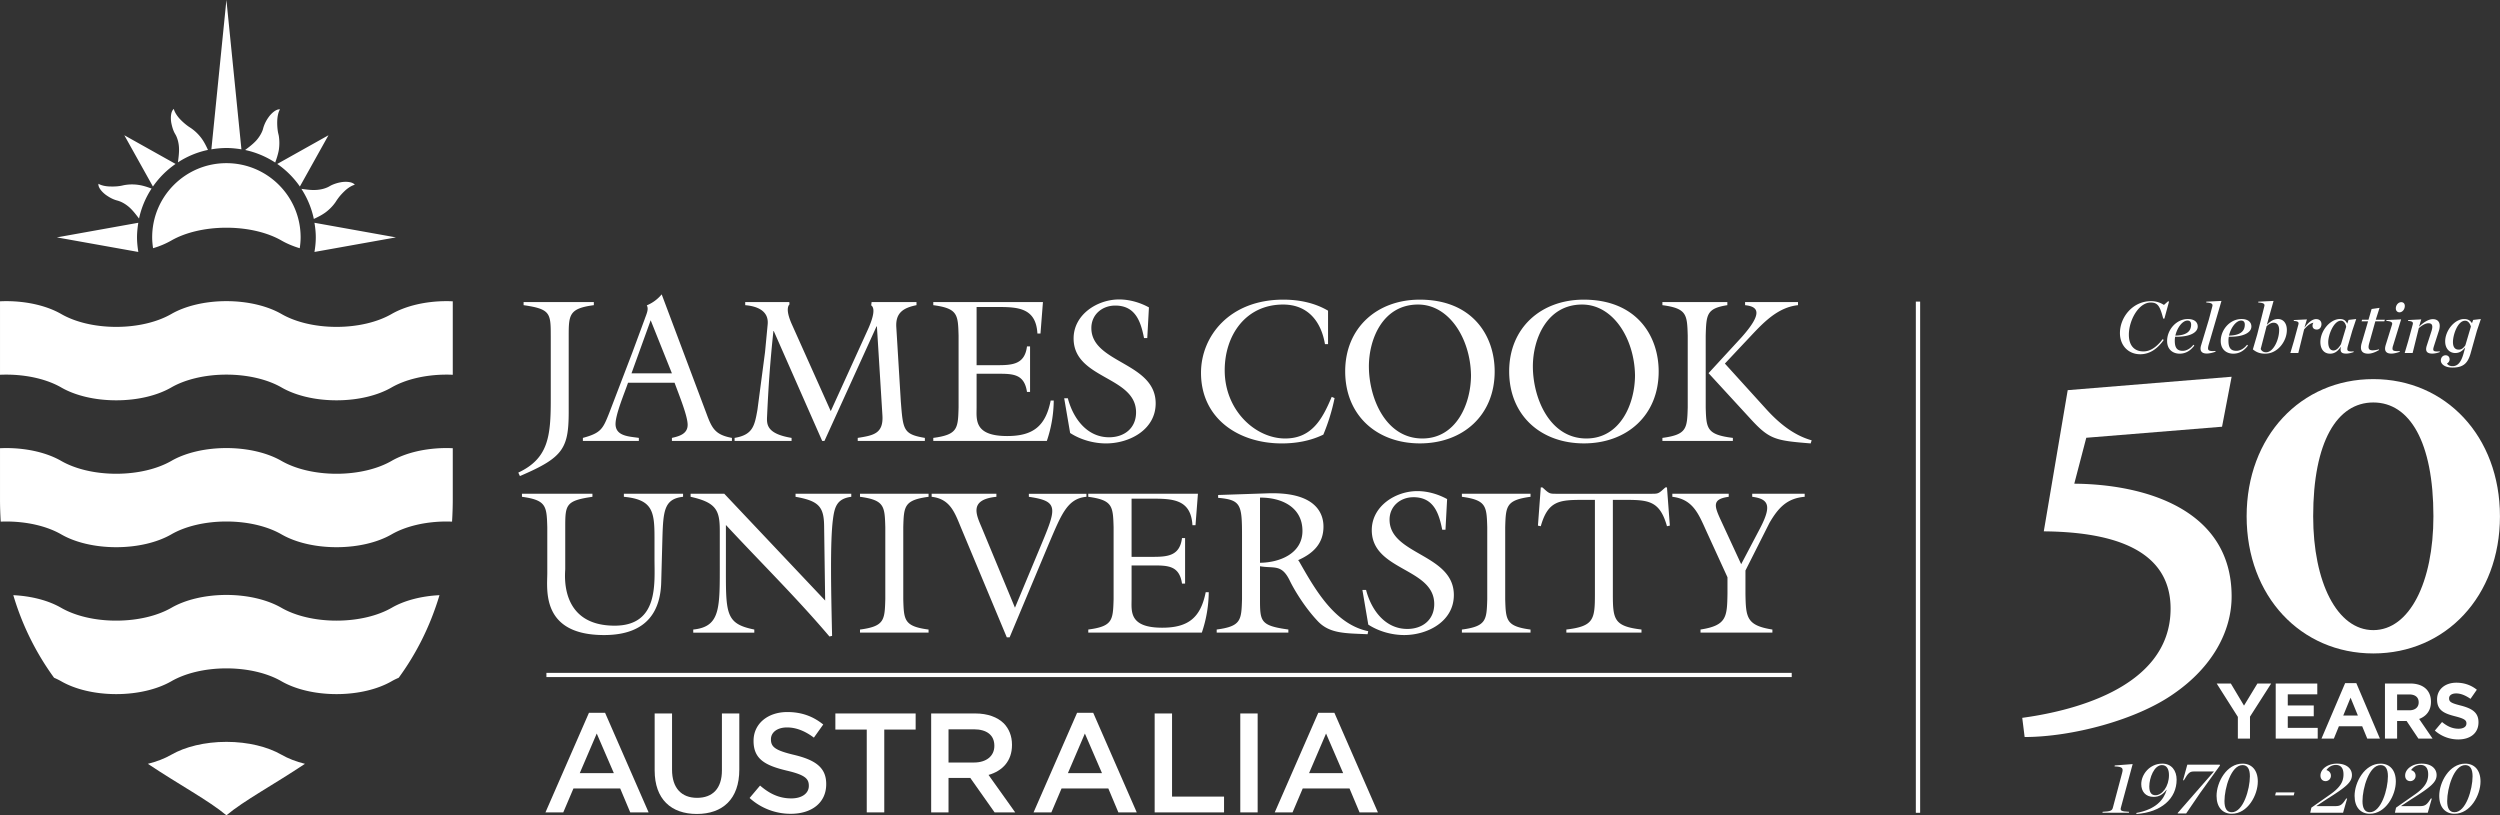 <svg xmlns="http://www.w3.org/2000/svg" viewBox="0 0 298.79 97.44" height="129.92" width="398.387"><rect x="0" y="0" width="298.79" height="97.44" fill="#333333" stroke="none"/><defs><clipPath id="a"><path d="M228 36h2v61.441h-2zm0 0"/></clipPath><clipPath id="b"><path d="M17 88h20v9.441H17zm0 0"/></clipPath><clipPath id="c"><path d="M65 85h13v12.441H65zm0 0"/></clipPath><clipPath id="d"><path d="M78 85h11v12.441H78zm0 0"/></clipPath><clipPath id="e"><path d="M89 85h10v12.441H89zm0 0"/></clipPath><clipPath id="f"><path d="M99 85h11v12.441H99zm0 0"/></clipPath><clipPath id="g"><path d="M111 85h11v12.441h-11zm0 0"/></clipPath><clipPath id="h"><path d="M123 85h13v12.441h-13zm0 0"/></clipPath><clipPath id="i"><path d="M138 85h9v12.441h-9zm0 0"/></clipPath><clipPath id="j"><path d="M148 85h3v12.441h-3zm0 0"/></clipPath><clipPath id="k"><path d="M152 85h13v12.441h-13zm0 0"/></clipPath><clipPath id="l"><path d="M268 45h30.79v34H268zm0 0"/></clipPath><clipPath id="m"><path d="M251 91h4v6.441h-4zm0 0"/></clipPath><clipPath id="n"><path d="M255 91h6v6.441h-6zm0 0"/></clipPath><clipPath id="o"><path d="M260 91h6v6.441h-6zm0 0"/></clipPath><clipPath id="p"><path d="M264 91h6v6.441h-6zm0 0"/></clipPath><clipPath id="q"><path d="M276 91h6v6.441h-6zm0 0"/></clipPath><clipPath id="r"><path d="M281 91h6v6.441h-6zm0 0"/></clipPath><clipPath id="s"><path d="M286 91h6v6.441h-6zm0 0"/></clipPath><clipPath id="t"><path d="M291 91h6v6.441h-6zm0 0"/></clipPath></defs><g style="fill:#000;fill-opacity:1"><g style="fill:#fff;fill-opacity:1" clip-path="url(#a)"><path d="M229.488 36.05h-.515v61.095h.515V36.05" style="stroke:none;fill-rule:nonzero;fill:#fff;fill-opacity:1"/></g><path d="M46.805 55.082c-1.637.945-3.98 1.54-6.582 1.54-2.606 0-4.942-.595-6.582-1.536-1.637-.945-3.985-1.535-6.582-1.535-2.598 0-4.95.59-6.582 1.535-1.641.941-3.98 1.535-6.586 1.535-2.602 0-4.942-.594-6.579-1.535-1.64-.945-3.98-1.535-6.585-1.535-.243 0-.485.008-.727.02v6.09c0 .925.035 1.812.086 2.683.21-.008.426-.016.64-.016 2.606 0 4.946.59 6.587 1.535 1.636.946 3.976 1.535 6.578 1.535 2.605 0 4.945-.59 6.586-1.535 1.632-.945 3.984-1.535 6.582-1.535 2.597 0 4.945.59 6.582 1.535 1.64.946 3.976 1.535 6.582 1.535 2.601 0 4.945-.59 6.582-1.535 1.64-.945 3.98-1.535 6.578-1.535.222 0 .433.008.644.016a42.37 42.37 0 0 0 .086-2.684v-6.09a14.67 14.67 0 0 0-.73-.02c-2.598 0-4.938.59-6.578 1.532m-6.582 19.094c-2.602 0-4.946-.59-6.582-1.531-1.637-.946-3.985-1.54-6.582-1.54-2.598 0-4.946.594-6.582 1.54-1.641.94-3.98 1.53-6.586 1.53-2.602.005-4.942-.59-6.579-1.53-1.457-.844-3.468-1.403-5.722-1.512A32.306 32.306 0 0 0 6.46 81c.302.133.587.27.853.422 1.636.941 3.976 1.535 6.578 1.535 2.605 0 4.945-.594 6.586-1.535 1.636-.945 3.984-1.54 6.582-1.54 2.597 0 4.945.59 6.582 1.54 1.636.941 3.98 1.535 6.582 1.535 2.601 0 4.945-.594 6.582-1.535.265-.156.554-.29.851-.422 2.016-2.762 3.715-6.008 4.871-9.867-2.254.11-4.27.668-5.722 1.512-1.637.94-3.98 1.53-6.582 1.53" style="stroke:none;fill-rule:nonzero;fill:#fff;fill-opacity:1"/><g style="fill:#fff;fill-opacity:1" clip-path="url(#b)"><path d="M33.64 90.2c-1.636-.942-3.984-1.536-6.581-1.536-2.598 0-4.946.594-6.582 1.535-.79.457-1.743.824-2.805 1.09 3.773 2.52 7.262 4.375 9.387 6.152 2.125-1.777 5.613-3.632 9.386-6.152-1.062-.266-2.015-.633-2.804-1.09" style="stroke:none;fill-rule:nonzero;fill:#fff;fill-opacity:1"/></g><path d="M46.805 37.527c-1.637.946-3.98 1.54-6.582 1.54-2.606 0-4.942-.594-6.582-1.54-1.637-.941-3.985-1.535-6.582-1.535-2.598 0-4.95.594-6.582 1.535-1.641.946-3.98 1.54-6.586 1.54-2.602 0-4.942-.594-6.579-1.54-1.64-.941-3.98-1.535-6.585-1.535-.243 0-.485.008-.727.02v8.777c.242-.008.484-.016.727-.016 2.605 0 4.945.59 6.585 1.532 1.637.949 3.977 1.539 6.579 1.539 2.605 0 4.945-.59 6.586-1.54 1.632-.94 3.984-1.53 6.582-1.53 2.597 0 4.945.59 6.582 1.53 1.64.95 3.976 1.54 6.582 1.54 2.601 0 4.945-.59 6.582-1.54 1.64-.94 3.98-1.53 6.578-1.53.254 0 .492.007.73.019v-8.781a14.67 14.67 0 0 0-.73-.02c-2.598 0-4.938.594-6.578 1.535M27.059 19.5c-4.899 0-8.872 3.969-8.872 8.867 0 .442.047.875.106 1.297a10.167 10.167 0 0 0 2.184-.918c1.632-.941 3.984-1.531 6.582-1.531 2.597 0 4.945.59 6.582 1.531.632.363 1.367.676 2.183.922.063-.426.106-.86.106-1.3 0-4.9-3.973-8.868-8.871-8.868zm-12.09 2.605c-.176.024-.352.075-.531.106-.47.082-.915.09-1.36.074-.46-.015-1.004-.125-1.308-.324-.079.46.492 1.07.976 1.398.332.227.68.422 1.05.543.145.051.29.078.434.133.446.152.88.438 1.227.742.445.399.816.899 1.16 1.344a10.564 10.564 0 0 1 1.5-3.586c-.469-.168-.972-.348-1.527-.43a5.242 5.242 0 0 0-1.621 0zm32.351 6.266-9.738-1.746c.098.566.16 1.152.16 1.742 0 .594-.062 1.176-.16 1.746zm-30.793-1.746-9.734 1.746 9.738 1.742c-.09-.57-.156-1.152-.156-1.746 0-.59.066-1.176.152-1.742zm23.508-2.375c.11-.148.195-.305.305-.45.27-.39.578-.71.902-1.019.34-.312.801-.62 1.164-.695-.277-.379-1.113-.41-1.687-.3a4.5 4.5 0 0 0-1.125.359c-.14.07-.262.152-.403.218-.421.2-.93.313-1.394.336-.59.043-1.211-.054-1.77-.129h-.007a10.569 10.569 0 0 1 1.488 3.598c.453-.215.93-.445 1.383-.773.398-.29.816-.692 1.144-1.145zm-19.05-4.656-6.126-3.43 3.418 6.129a10.647 10.647 0 0 1 2.707-2.7zm14.855 2.699 3.418-6.129-6.121 3.43a10.631 10.631 0 0 1 2.703 2.699zm-6.985-4.445L27.06 0l-1.797 17.848a11.34 11.34 0 0 1 1.797-.16c.609 0 1.207.066 1.796.16zm-8.02-2.012c.067.133.153.258.22.398.199.426.312.93.336 1.391.035.598-.055 1.219-.125 1.77v.011a10.497 10.497 0 0 1 3.59-1.488c-.211-.453-.442-.938-.77-1.383a5.37 5.37 0 0 0-1.145-1.14c-.148-.11-.304-.2-.453-.305a6.896 6.896 0 0 1-1.02-.902c-.308-.34-.616-.805-.69-1.168-.38.277-.41 1.109-.301 1.687.082.398.183.77.359 1.129zm12.493 2.066a5.657 5.657 0 0 0 0-1.625c-.027-.175-.086-.351-.113-.53a6.683 6.683 0 0 1-.078-1.36c.02-.457.125-1.008.328-1.313-.457-.07-1.07.496-1.399.98a4.286 4.286 0 0 0-.543 1.055c-.05.137-.082.293-.128.43-.16.445-.442.883-.747 1.23-.398.442-.898.817-1.347 1.153 0 0 0 .004-.004.004 1.305.281 2.515.797 3.594 1.5.168-.469.34-.977.437-1.524M65.824 40.11c0-2.684-.05-3.176-3.246-3.637v-.368h8.395v.368c-2.926.39-3.004 1.12-3.004 3.636v8.735c.027 4.738-.535 5.785-5.832 8.054l-.192-.414c3.586-1.683 3.88-4.32 3.88-8.71v-7.665m9.234 5.637c-.414 1.219-1.493 3.758-1.493 4.93 0 1.488 1.684 1.488 2.786 1.66v.363h-6.688v-.363c2.172-.586 2.39-1.074 3.148-2.98l2.754-7.2 1.47-3.976c.218-.637.534-1.22.265-1.684a4.59 4.59 0 0 0 1.781-1.316l5.371 14.3c.656 1.782 1.074 2.489 3.024 2.856v.363h-7.172v-.363c.855-.195 1.879-.465 1.879-1.563 0-1.023-.93-3.32-1.563-5.027zm2.707-7.469-2.293 6.344h4.832zm21.524 10.86 4.417-9.711c.61-1.34.95-2.563.414-2.93l.05-.39h5.364v.367c-1.558.316-2.508.902-2.414 2.609l.54 8.887c.269 3.39.269 3.93 2.874 4.367v.363h-8.023v-.363c1.879-.293 3.074-.512 2.953-2.66l-.66-10.664h-.047l-6.223 13.687h-.27L92.48 39.57h-.046c-.391 3.735-.586 6.446-.758 10.223-.047.953-.024 2.055 2.93 2.543v.363h-6.81v-.363c2.173-.367 2.391-1.418 2.735-3.39l.903-6.86.316-3.32c.148-1.61-1.242-2.172-2.684-2.293v-.368h5.27l.023.27c-.535.559.121 2.023.293 2.414l4.637 10.348m12.254 3.199c2.93-.39 2.953-1.125 3.023-3.637v-8.59c-.07-2.515-.093-3.246-3.023-3.636v-.368h13.105l-.293 3.758h-.367c-.172-3.148-2.441-3.172-4.902-3.172h-2.367v6.954h2.535c1.832 0 3.223-.145 3.488-2.243h.367v5.442h-.367c-.316-2.145-1.656-2.176-3.488-2.176h-2.535v4.004c0 1.441-.344 3.441 3.66 3.441 3.074 0 4.586-1.168 5.195-4.246h.364a15.333 15.333 0 0 1-.825 4.832h-13.57v-.363m25.574-11.934h-.387c-.39-1.976-1.027-3.882-3.44-3.882-1.563 0-2.856 1.074-2.856 2.687 0 4.219 7.687 4.074 7.687 9.004 0 3.144-3.125 4.785-5.93 4.785-1.492 0-3.054-.441-4.293-1.246l-.71-4.148h.437c.61 2.343 2.246 4.66 4.93 4.66 1.804 0 3.222-1.075 3.222-2.977 0-4.344-7.464-3.953-7.464-8.836 0-2.855 2.828-4.66 5.437-4.66 1.246 0 2.492.363 3.566.95l-.199 3.663m21.606.731h-.368c-.464-2.758-2.078-4.735-5.003-4.735-4.465 0-6.98 3.66-6.98 7.86 0 4.808 3.683 8.148 7.226 8.148 3.191 0 4.46-2.34 5.562-4.976l.344.148a23.4 23.4 0 0 1-1.344 4.367c-1.562.754-3.246 1.051-4.98 1.051-5.102 0-9.64-2.93-9.64-8.445 0-4.344 3.39-8.739 9.835-8.739 1.855 0 3.734.368 5.348 1.32v4m19.914 3.27c0 5.25-3.809 8.59-8.934 8.59-5.144 0-8.93-3.34-8.93-8.613 0-5.2 3.809-8.566 8.907-8.566 6.25 0 8.957 4.246 8.957 8.59m-15.032-.61c0 3.781 2 8.613 6.391 8.613 4.027 0 5.813-4.097 5.813-7.586-.075-4.324-2.59-8.422-6.325-8.422-4.199 0-5.879 4.098-5.879 7.395m34.633.609c0 5.25-3.808 8.59-8.933 8.59-5.149 0-8.934-3.34-8.934-8.613 0-5.2 3.809-8.566 8.91-8.566 6.25 0 8.957 4.246 8.957 8.59m-15.035-.61c0 3.781 2.004 8.613 6.395 8.613 4.03 0 5.812-4.097 5.812-7.586-.078-4.324-2.59-8.422-6.324-8.422-4.195 0-5.883 4.098-5.883 7.395M203.86 48.7c.074 2.51.097 3.245 3.245 3.636v.363h-8.421v-.363c2.93-.39 2.953-1.125 3.027-3.637v-8.59c-.074-2.515-.098-3.246-3.027-3.636v-.368h7.761v.368c-2.488.39-2.511 1.12-2.586 3.636zm11.03-12.595v.368c-2.78.293-4.636 2.66-6.445 4.539l-2.293 2.441 4.957 5.465c1.489 1.637 3.246 3.098 5.414 3.707l-.12.371c-4.247-.344-4.93-.465-7.227-2.98l-4.977-5.418 3.93-4.27c2.562-2.879 2.074-3.683.437-3.855v-.368h6.325M81.637 59.012v.363c-2.219.246-2.367 1.613-2.465 4.836l-.145 5.344c-.074 3.148-1.418 6.343-6.832 6.343-7.566 0-6.785-5.468-6.785-7.418v-5.464c-.074-2.516-.097-3.246-3.027-3.641v-.363h8.422v.363c-3.2.465-3.25.953-3.25 3.64v5c0 .465-.782 6.762 5.906 6.762 5.273 0 4.762-5.027 4.762-8.007v-2.56c0-3.1-.246-4.515-3.66-4.835v-.363h7.074m16.984 12.761-.125-8.906c-.023-2.32-.656-3.004-3.414-3.492v-.363h6.66v.363c-1.683.223-2 1.148-2.195 2.734-.344 2.684-.219 8.567-.098 13.887l-.316.074c-3.906-4.61-8.25-8.882-12.375-13.328v4.496c0 6.051-.145 7.293 3.394 8v.371h-7.297v-.37c3.297-.34 3.172-2.587 3.172-8.126v-3.66c0-2.441-.39-3.394-3.488-4.078v-.363h4.027l12.055 12.761m9.336-.168c.07 2.512.098 3.247 3.023 3.637v.367h-8.195v-.367c2.926-.39 2.953-1.125 3.024-3.637v-8.59c-.07-2.515-.098-3.245-3.024-3.64v-.363h8.195v.363c-2.925.395-2.953 1.125-3.023 3.64v8.59m21.891-12.593v.363c-2.297.2-3 2.125-4.516 5.664l-4.664 11.129h-.34l-5.512-13.2c-.734-1.784-1.296-3.347-3.468-3.593v-.363h7.738v.363c-3.441.344-2.32 2.297-1.688 3.836l3.907 9.418 2.882-6.906c2.094-5.004 2.485-5.809-1.222-6.348v-.363h6.883m.218 16.226c2.93-.386 2.954-1.12 3.028-3.633v-8.59c-.074-2.515-.098-3.245-3.028-3.64v-.363h13.106l-.29 3.758h-.366c-.172-3.149-2.446-3.172-4.91-3.172h-2.364v6.953h2.54c1.823 0 3.222-.145 3.488-2.246h.367v5.445h-.367c-.317-2.148-1.665-2.172-3.489-2.172h-2.539v4.004c0 1.438-.344 3.438 3.66 3.438 3.075 0 4.59-1.168 5.2-4.247h.363a15.375 15.375 0 0 1-.828 4.836h-13.57v-.37m18.374-11.199c0-3.735-.125-4.298-2.855-4.54v-.34l5.953-.2c6.152-.194 6.637 2.81 6.637 3.981 0 2.051-1.266 3.223-3.024 4.004l.121.168c1.88 3.293 4.223 7.492 8.25 8.325l-.074.363c-2.586-.121-4.488-.047-5.906-1.512-1.61-1.684-2.879-3.828-3.39-4.883-.977-2.023-1.856-1.437-3.563-1.73v3.93c0 2.683.047 3.171 3.39 3.632v.371h-8.566v-.37c2.93-.387 2.953-1.122 3.027-3.634zm2.149 3.222c2.34-.024 5.074-1.098 5.074-3.809 0-2.855-2.512-4.004-5.074-3.98v7.789m22.168-3.953h-.39c-.391-1.98-1.024-3.883-3.438-3.883-1.563 0-2.856 1.074-2.856 2.683 0 4.223 7.684 4.078 7.684 9.008 0 3.145-3.121 4.781-5.93 4.781-1.488 0-3.05-.437-4.297-1.246l-.703-4.144h.438c.609 2.344 2.242 4.66 4.93 4.66 1.804 0 3.218-1.074 3.218-2.977 0-4.343-7.465-3.953-7.465-8.836 0-2.855 2.828-4.66 5.442-4.66 1.246 0 2.488.364 3.562.953l-.195 3.66m7.137 8.297c.074 2.512.097 3.247 3.027 3.637v.367h-8.203v-.367c2.933-.39 2.957-1.125 3.031-3.637v-8.59c-.074-2.515-.098-3.245-3.031-3.64v-.363h8.203v.363c-2.93.395-2.953 1.125-3.027 3.64v8.59m19.145-13.351h.19l.344 4.566-.344.07c-.851-3.027-2.19-3.148-5-3.148h-1.468V71.02c0 3.023.148 3.832 3.422 4.218v.371h-8.98v-.37c3.269-.387 3.413-1.196 3.413-4.22V59.743h-1.46c-2.81 0-4.153.121-5.009 3.149l-.34-.07.34-4.567h.196l.246.219c.61.562.71.539 1.512.539h11.18c.804 0 .902.023 1.511-.54l.246-.218m16.649.757v.363c-2.125.172-3.172 1.344-4.2 3.102l-2.879 5.71v2.762c.051 2.801.098 3.805 3.22 4.29v.37h-8.59v-.37c3.124-.485 3.175-1.489 3.222-4.29v-1.957l-2.535-5.539c-.93-2.05-1.59-3.781-4.055-4.078v-.363h6.738v.363c-2.004.273-1.734 1.074-.949 2.785l2.438 5.27 2.12-4.028c1.516-2.828 1.321-3.754-.8-4.027v-.363h6.27M65.305 80.422H214.14v.5H65.305v-.5" style="stroke:none;fill-rule:nonzero;fill:#fff;fill-opacity:1"/><g style="fill:#fff;fill-opacity:1" clip-path="url(#c)"><path d="m73.363 92.398-2.043-4.73-2.027 4.73zm-2.972-7.21h1.925l5.204 11.906h-2.196l-1.199-2.856h-5.59l-1.215 2.856h-2.129l5.2-11.906" style="stroke:none;fill-rule:nonzero;fill:#fff;fill-opacity:1"/></g><g style="fill:#fff;fill-opacity:1" clip-path="url(#d)"><path d="M78.242 92.078V85.27h2.078v6.722c0 2.195 1.133 3.363 2.989 3.363 1.843 0 2.972-1.097 2.972-3.277V85.27h2.078v6.707c0 3.53-1.992 5.304-5.082 5.304-3.074 0-5.035-1.773-5.035-5.203" style="stroke:none;fill-rule:nonzero;fill:#fff;fill-opacity:1"/></g><g style="fill:#fff;fill-opacity:1" clip-path="url(#e)"><path d="m89.59 95.371 1.25-1.484c1.133.976 2.281 1.535 3.734 1.535 1.281 0 2.094-.61 2.094-1.488v-.032c0-.843-.473-1.3-2.672-1.808-2.516-.606-3.933-1.352-3.933-3.531v-.032c0-2.027 1.69-3.43 4.035-3.43 1.726 0 3.093.524 4.293 1.489l-1.118 1.57c-1.062-.797-2.125-1.219-3.207-1.219-1.218 0-1.925.625-1.925 1.403v.035c0 .91.539 1.316 2.82 1.855 2.5.61 3.785 1.504 3.785 3.465v.035c0 2.211-1.742 3.528-4.223 3.528a7.287 7.287 0 0 1-4.933-1.89" style="stroke:none;fill-rule:nonzero;fill:#fff;fill-opacity:1"/></g><g style="fill:#fff;fill-opacity:1" clip-path="url(#f)"><path d="M103.59 87.195h-3.75V85.27h9.594v1.925h-3.75v9.899h-2.094v-9.899" style="stroke:none;fill-rule:nonzero;fill:#fff;fill-opacity:1"/></g><g style="fill:#fff;fill-opacity:1" clip-path="url(#g)"><path d="M116.406 91.133c1.485 0 2.434-.778 2.434-1.977v-.035c0-1.266-.914-1.957-2.45-1.957h-3.027v3.969zm-5.117-5.863h5.27c1.484 0 2.652.44 3.41 1.183.625.64.98 1.52.98 2.55v.032c0 1.945-1.164 3.11-2.804 3.582l3.19 4.477h-2.464l-2.906-4.121h-2.602v4.12h-2.074V85.27" style="stroke:none;fill-rule:nonzero;fill:#fff;fill-opacity:1"/></g><g style="fill:#fff;fill-opacity:1" clip-path="url(#h)"><path d="m131.703 92.398-2.043-4.73-2.027 4.73zm-2.973-7.21h1.926l5.203 11.906h-2.195l-1.2-2.856h-5.593l-1.215 2.856h-2.129l5.203-11.906" style="stroke:none;fill-rule:nonzero;fill:#fff;fill-opacity:1"/></g><g style="fill:#fff;fill-opacity:1" clip-path="url(#i)"><path d="M138 85.27h2.078v9.933h6.215v1.89H138V85.27" style="stroke:none;fill-rule:nonzero;fill:#fff;fill-opacity:1"/></g><g style="fill:#fff;fill-opacity:1" clip-path="url(#j)"><path d="M148.234 85.27h2.075v11.824h-2.075V85.27" style="stroke:none;fill-rule:nonzero;fill:#fff;fill-opacity:1"/></g><g style="fill:#fff;fill-opacity:1" clip-path="url(#k)"><path d="m160.527 92.398-2.043-4.73-2.027 4.73zm-2.972-7.21h1.925l5.204 11.906h-2.196l-1.199-2.856h-5.594l-1.215 2.856h-2.128l5.203-11.906" style="stroke:none;fill-rule:nonzero;fill:#fff;fill-opacity:1"/></g><g style="fill:#fff;fill-opacity:1" clip-path="url(#l)"><path d="M268.508 61.707c0 9.555 6.488 16.39 15.14 16.39 8.649 0 15.137-6.835 15.137-16.39 0-9.559-6.488-16.398-15.137-16.398-8.652 0-15.14 6.84-15.14 16.398m7.953 0c0-8.93 2.863-13.605 7.187-13.605 4.325 0 7.184 4.675 7.184 13.605 0 7.879-2.86 13.602-7.184 13.602s-7.187-5.723-7.187-13.602" style="stroke:none;fill-rule:nonzero;fill:#fff;fill-opacity:1"/></g><path d="m269.797 81.691-1.602 2.641-1.574-2.64h-1.691l2.53 3.988v2.597h1.45v-2.625l2.531-3.96h-1.644m2.187-.001v6.586h5.02v-1.289h-3.578v-1.383h3.105v-1.289h-3.105V82.98h3.527v-1.289h-4.969m8.297-.046-2.828 6.632h1.48l.602-1.476h2.785l.606 1.476h1.512l-2.82-6.632zm.649 1.738.875 2.137h-1.75zm4.11-1.692v6.586h1.452v-2.105h1.137l1.41 2.105h1.695l-1.609-2.351c.84-.313 1.414-.98 1.414-2.043v-.02c0-.62-.2-1.136-.566-1.508-.434-.43-1.082-.664-1.918-.664zm1.452 1.305h1.438c.707 0 1.14.324 1.14.942v.019c0 .555-.406.934-1.113.934h-1.465v-1.895m4.778.586v.02c0 1.308.855 1.675 2.18 2.011 1.105.285 1.327.473 1.327.836v.024c0 .382-.355.62-.949.62-.754 0-1.375-.312-1.965-.8l-.86 1.023a4.195 4.195 0 0 0 2.798 1.059c1.422 0 2.418-.734 2.418-2.047v-.016c0-1.148-.754-1.632-2.09-1.98-1.137-.289-1.422-.43-1.422-.863v-.02c0-.32.293-.574.848-.574.554 0 1.129.246 1.71.648l.758-1.09c-.671-.535-1.488-.84-2.449-.84-1.347 0-2.304.794-2.304 1.989M265.57 51l-16.226 1.32-1.434 5.489c8.438.066 18.805 3.054 18.805 13.472 0 4.239-2.36 8.473-6.863 11.594-4.508 3.2-12.297 5.21-17.875 5.21l-.286-2.292c5.075-.691 17.73-3.262 17.73-13.055 0-7.5-7.792-9.168-15.155-9.234l2.859-16.875 19.59-1.602L265.57 51" style="stroke:none;fill-rule:nonzero;fill:#fff;fill-opacity:1"/><g style="fill:#fff;fill-opacity:1" clip-path="url(#m)"><path d="M251.3 97.023c.903-.043 1.13-.12 1.223-.496l1.102-4.14c.148-.555.105-.754-.91-.79l.035-.113 2.137-.164-1.407 5.207c-.105.375.06.453.98.496l-.026.114h-3.16l.027-.114" style="stroke:none;fill-rule:nonzero;fill:#fff;fill-opacity:1"/></g><g style="fill:#fff;fill-opacity:1" clip-path="url(#n)"><path d="M256.875 94c0 .75.277 1.043.746 1.043.793 0 1.606-1.059 1.606-2.406 0-.684-.25-1.196-.84-1.196-.922 0-1.512 1.512-1.512 2.559zm3.266-.813c0 2.247-1.817 3.895-4.813 4.098l.012-.125c2.308-.433 3.254-1.55 3.61-2.75l-.024-.015c-.43.57-.903.847-1.528.847-.992 0-1.484-.676-1.484-1.527 0-1.164 1.012-2.45 2.508-2.45 1.117 0 1.719.837 1.719 1.922" style="stroke:none;fill-rule:nonzero;fill:#fff;fill-opacity:1"/></g><g style="fill:#fff;fill-opacity:1" clip-path="url(#o)"><path d="m260.273 97.16 4.332-4.957h-2.363c-.52 0-.71.14-1.23 1.05h-.106l.512-1.862h3.883l.023.093-2.379 3.297-1.664 2.442h-1.008v-.063" style="stroke:none;fill-rule:nonzero;fill:#fff;fill-opacity:1"/></g><g style="fill:#fff;fill-opacity:1" clip-path="url(#p)"><path d="M266.734 97.074c1.371 0 2.164-2.758 2.164-4.297 0-.859-.277-1.336-.878-1.336-1.372 0-2.16 2.77-2.16 4.305 0 .86.277 1.328.874 1.328zm0 .184c-1.074 0-1.82-.754-1.82-2.137 0-1.633 1.203-3.855 3.106-3.855 1.078 0 1.824.757 1.824 2.136 0 1.633-1.207 3.856-3.11 3.856" style="stroke:none;fill-rule:nonzero;fill:#fff;fill-opacity:1"/></g><path d="M272.008 94.703h2.222l-.093.36h-2.223l.094-.36" style="stroke:none;fill-rule:nonzero;fill:#fff;fill-opacity:1"/><g style="fill:#fff;fill-opacity:1" clip-path="url(#q)"><path d="m276.246 96.527 2.129-1.492c1.234-.844 1.71-1.535 1.71-2.484 0-.719-.296-1.13-.92-1.13-.442 0-.884.255-1.118.618.344.106.535.348.535.668a.64.64 0 0 1-.633.652c-.37 0-.617-.261-.617-.668 0-.773.871-1.425 1.965-1.425 1.18 0 1.797.617 1.797 1.363 0 .844-.668 1.418-2.996 2.875l-1.235.816v.024h2.23c.618 0 .837-.153 1.313-.91l.114.007-.485 1.696h-3.926l.137-.61" style="stroke:none;fill-rule:nonzero;fill:#fff;fill-opacity:1"/></g><g style="fill:#fff;fill-opacity:1" clip-path="url(#r)"><path d="M283.23 97.074c1.372 0 2.165-2.758 2.165-4.297 0-.859-.278-1.336-.88-1.336-1.37 0-2.16 2.77-2.16 4.305 0 .86.278 1.328.875 1.328zm0 .184c-1.074 0-1.82-.754-1.82-2.137 0-1.633 1.203-3.855 3.106-3.855 1.078 0 1.824.757 1.824 2.136 0 1.633-1.207 3.856-3.11 3.856" style="stroke:none;fill-rule:nonzero;fill:#fff;fill-opacity:1"/></g><g style="fill:#fff;fill-opacity:1" clip-path="url(#s)"><path d="m286.367 96.527 2.13-1.492c1.233-.844 1.71-1.535 1.71-2.484 0-.719-.297-1.13-.922-1.13-.441 0-.887.255-1.12.618.347.106.538.348.538.668a.64.64 0 0 1-.633.652c-.375 0-.617-.261-.617-.668 0-.773.867-1.425 1.961-1.425 1.184 0 1.8.617 1.8 1.363 0 .844-.671 1.418-2.995 2.875l-1.235.816v.024h2.23c.618 0 .837-.153 1.313-.91l.114.007-.485 1.696h-3.926l.137-.61" style="stroke:none;fill-rule:nonzero;fill:#fff;fill-opacity:1"/></g><g style="fill:#fff;fill-opacity:1" clip-path="url(#t)"><path d="M293.352 97.074c1.37 0 2.16-2.758 2.16-4.297 0-.859-.278-1.336-.875-1.336-1.371 0-2.16 2.77-2.16 4.305 0 .86.277 1.328.875 1.328zm0 .184c-1.075 0-1.825-.754-1.825-2.137 0-1.633 1.207-3.855 3.11-3.855 1.078 0 1.824.757 1.824 2.136 0 1.633-1.207 3.856-3.11 3.856" style="stroke:none;fill-rule:nonzero;fill:#fff;fill-opacity:1"/></g><path d="M253.367 39.805c0-1.867 1.492-3.813 3.723-3.813a2.76 2.76 0 0 1 1.535.453l.48-.425h.137l-.562 2.058h-.14c-.384-1.453-.626-1.922-1.5-1.922-1.442 0-2.606 2.13-2.606 3.848 0 1.25.617 1.996 1.746 1.996.86 0 1.632-.59 2.293-1.465l.129.094c-.61.86-1.504 1.71-2.813 1.71-1.398 0-2.422-1.023-2.422-2.534m6.625.305c1.606-.028 1.883-.739 1.883-1.313 0-.34-.172-.484-.434-.484-.605 0-1.238.859-1.449 1.796zm-.027.136a2.338 2.338 0 0 0-.043.488c0 .797.254 1.196.95 1.196.448 0 .944-.285 1.273-.727l.113.094c-.469.633-1.051.973-1.754.973-.79 0-1.5-.477-1.5-1.52 0-1.313 1.074-2.621 2.48-2.621.793 0 1.18.383 1.18.894 0 .676-.848 1.258-2.7 1.223m3.989 1.024c-.035.14-.058.261-.058.367 0 .277.222.355.894.312v.086c-.168.07-.66.219-1.043.219-.496 0-.746-.203-.746-.594 0-.11.023-.25.07-.398l.918-3.047.426-1.613c.07-.278-.086-.41-.73-.446v-.101l1.816-.09-1.547 5.305m2.449-1.16c1.606-.028 1.887-.739 1.887-1.313 0-.34-.176-.484-.437-.484-.606 0-1.239.859-1.45 1.796zm-.023.136a2.338 2.338 0 0 0-.043.488c0 .797.25 1.196.945 1.196.45 0 .946-.285 1.278-.727l.109.094c-.465.633-1.047.973-1.754.973-.789 0-1.5-.477-1.5-1.52 0-1.313 1.074-2.621 2.484-2.621.79 0 1.18.383 1.18.894 0 .676-.851 1.258-2.7 1.223m6.017-.781c0-.563-.215-.895-.676-.895-.278 0-.57.184-.824.418l-.704 2.719c.106.258.348.398.633.398.903 0 1.57-1.539 1.57-2.64zm-1.657 2.805c-.59 0-1.023-.137-1.484-.512l.52-1.781.851-3.375c.078-.278-.086-.41-.73-.446v-.101l1.832-.09-.79 2.805.028.02c.406-.427.816-.661 1.293-.661.597 0 1.058.46 1.058 1.32 0 1.32-1.086 2.82-2.578 2.82m6.715-3.542c0 .39-.234.66-.555.66-.296 0-.515-.149-.515-.461 0-.086.027-.25.113-.348-.336.02-.773.383-1.117.793l-.695 2.82h-.95l.418-1.406.54-1.988c.078-.277-.008-.406-.547-.442v-.105l1.57-.078-.285.937.015.02c.383-.531.895-.992 1.364-.992.425 0 .644.27.644.59m.809 2.163c0 .606.207.997.633.997.34 0 .652-.336.894-.762l.617-2.059c-.062-.433-.304-.738-.625-.738-.86 0-1.52 1.692-1.52 2.563zm2.37.38c-.054.183-.089.34-.089.453 0 .254.219.312.758.27v.085c-.227.086-.59.184-.88.184-.44 0-.683-.106-.683-.496 0-.07.008-.157.043-.293l-.02-.012c-.406.582-.78.809-1.284.809-.692 0-1.153-.512-1.153-1.391 0-1.36 1.18-2.75 2.336-2.75.504 0 .711.226.875.555l.156-.45.914-.105-.468 1.398-.504 1.743m3.257-2.864-.73 2.614c-.05.183-.078.332-.078.453 0 .277.156.398.477.398.21 0 .52-.05.773-.121v.086c-.277.164-.781.434-1.293.434-.598 0-.867-.262-.867-.72 0-.148.023-.312.074-.495l.777-2.649h-.777l.063-.191h.765l.371-1.285.95-.137-.454 1.422h1.086l-.062.191h-1.074m3.101-2.293c.227 0 .422.149.422.453 0 .399-.285.762-.64.762-.227 0-.434-.164-.434-.469 0-.398.297-.746.652-.746zm-.183 5.93c-.164.07-.625.219-1.008.219-.496 0-.746-.211-.746-.59 0-.121.023-.254.066-.41l.766-2.465c.09-.285-.137-.406-.676-.442v-.105l1.762-.078-.953 3.11a1.203 1.203 0 0 0-.079.378c0 .27.215.332.868.297v.086m1.546-3.246c.079-.277-.007-.406-.546-.442v-.105l1.57-.078-.258.844.016.015c.52-.527 1.136-.886 1.625-.886.535 0 .824.296.824.8a1.9 1.9 0 0 1-.098.582l-.59 1.832c-.05.164-.086.293-.086.391 0 .242.208.285.782.242v.086a2.592 2.592 0 0 1-.875.184c-.496 0-.758-.157-.758-.54 0-.105.027-.261.078-.417l.566-1.742c.06-.2.094-.348.094-.504 0-.27-.129-.426-.46-.426-.337 0-.747.226-1.153.582l-.738 2.976h-.95l.418-1.406.54-1.988m4.812 2.082c0 .61.242.906.695.906.32 0 .555-.176.79-.523l.66-2.23c-.098-.364-.34-.704-.688-.704-.895 0-1.457 1.692-1.457 2.55zm-.93-.078c0-1.266 1.102-2.672 2.266-2.672.496 0 .738.2.937.496l.141-.39.922-.106-.473 1.406-.761 2.719c-.332 1.152-.86 1.676-2.149 1.676-.941 0-1.402-.426-1.402-.844 0-.363.242-.625.57-.625.305 0 .48.207.48.496 0 .2-.132.39-.316.492.125.203.375.313.664.313.66 0 1.031-.528 1.301-1.457l.207-.739-.023-.007c-.348.418-.672.632-1.164.632-.653 0-1.2-.504-1.2-1.39" style="stroke:none;fill-rule:nonzero;fill:#fff;fill-opacity:1"/></g></svg>